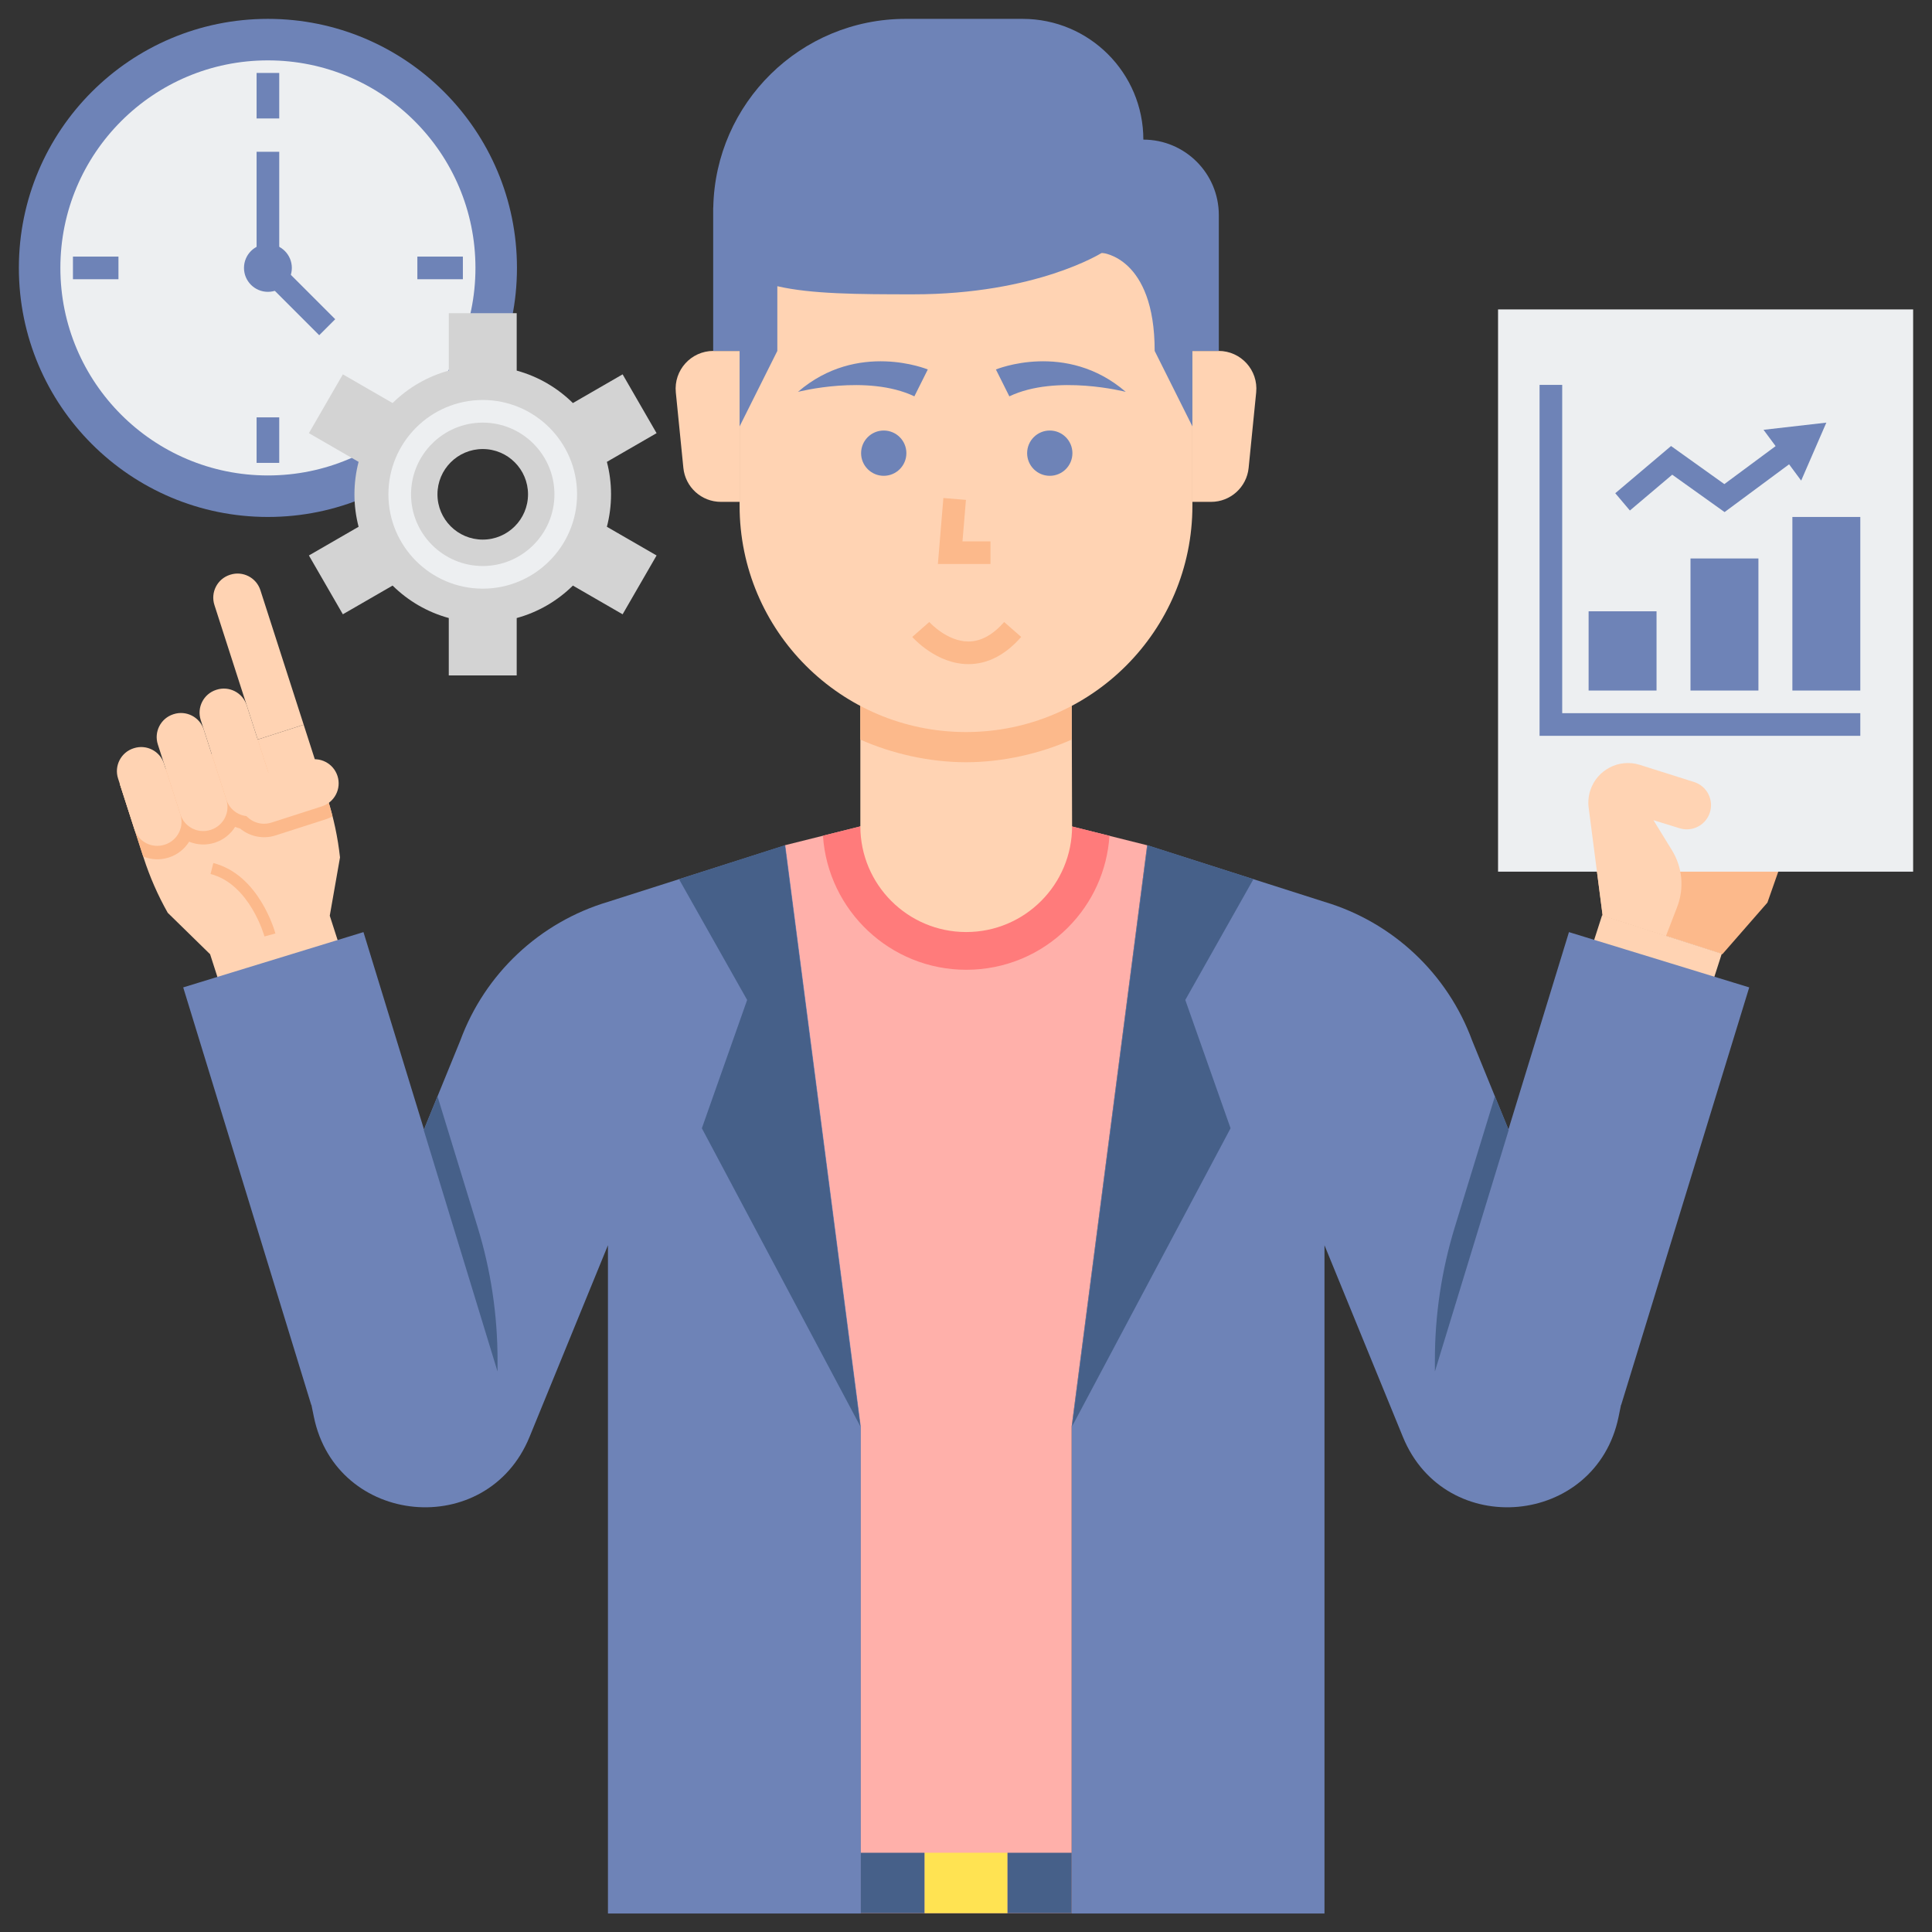 <?xml version="1.0" encoding="utf-8"?>
<!-- Generator: Adobe Illustrator 22.0.0, SVG Export Plug-In . SVG Version: 6.00 Build 0)  -->
<svg version="1.1" id="Layer_1" xmlns="http://www.w3.org/2000/svg" xmlns:xlink="http://www.w3.org/1999/xlink" x="0px" y="0px"
	 viewBox="0 0 512 512" style="enable-background:new 0 0 512 512;" xml:space="preserve">
<rect x="0" y="0" width="512" height="512" fill="#333333" stroke="none"/>
<style type="text/css">
	.st0{fill:#FF7B7B;}
	.st1{fill:#FFB236;}
	.st2{fill:#FFD3B3;}
	.st3{fill:#FCB98B;}
	.st4{fill:#6E83B7;}
	.st5{fill:#FFB0AA;}
	.st6{fill:#EDEFF1;}
	.st7{fill:#FFE352;}
	.st8{fill:#46BEE8;}
	.st9{fill:#9CE5FF;}
	.st10{fill:#80D6FB;}
	.st11{fill:#FFE67B;}
	.st12{fill:#F76161;}
	.st13{fill:#98CA69;}
	.st14{fill:#75AA40;}
	.st15{fill:#BFEA8C;}
	.st16{fill:#D3D3D3;}
	.st17{fill:#466089;}
	.st18{fill:#7C93BF;}
	.st19{fill:#FFC69F;}
	.st20{fill:#859CC1;}
	.st21{fill:#EFA470;}
	.st22{fill:#C1C1C1;}
	.st23{fill:#E2935D;}
	.st24{fill:#99E5FF;}
</style>
<g>
	<g>
		<g>
			<g>
				<g>
					<polygon class="st3" points="431.633,192.056 422.381,224.599 424.722,242.673 456.436,252.881 468.383,239.198 
						479.589,207.275 					"/>
				</g>
			</g>
			<g>
				<g>
					
						<rect x="428.38" y="240.008" transform="matrix(0.306 -0.952 0.952 0.306 59.288 594.698)" class="st2" width="18.677" height="33.316"/>
				</g>
			</g>
		</g>
		<g>
			<g>
				<rect x="397" y="82" class="st6" width="110" height="149"/>
			</g>
		</g>
		<g>
			<g>
				<path class="st2" d="M448.957,207.246l-14.359-4.544c-5.51-1.744-11.393,1.293-13.164,6.794l0,0
					c-0.474,1.473-0.617,3.032-0.418,4.566l3.706,28.612l16.768,5.397l2.98-7.721c1.909-4.946,1.399-10.499-1.379-15.014
					l-4.911-7.982l6.944,2.147c3.36,1.039,6.93-0.819,8.008-4.167v0C454.222,211.947,452.349,208.319,448.957,207.246z"/>
			</g>
		</g>
		<g>
			<g>
				<polygon class="st4" points="493,195 408,195 408,102 414,102 414,189 493,189 				"/>
			</g>
		</g>
		<g>
			<g>
				<rect x="421" y="162" class="st4" width="18" height="21"/>
			</g>
		</g>
		<g>
			<g>
				<rect x="448" y="148" class="st4" width="18" height="35"/>
			</g>
		</g>
		<g>
			<g>
				<rect x="475" y="137" class="st4" width="18" height="46"/>
			</g>
		</g>
		<g>
			<g>
				<g>
					<polygon class="st4" points="457.032,135.709 443.156,125.798 431.938,135.29 428.062,130.71 442.844,118.202 456.968,128.291 
						472.526,116.765 476.099,121.586 					"/>
				</g>
			</g>
			<g>
				<g>
					<g>
						<polygon class="st4" points="477.329,127.366 484,112 467.356,113.904 						"/>
					</g>
				</g>
			</g>
		</g>
	</g>
	<g>
		<g>
			<path class="st4" d="M463.563,261.67l-47.772-14.651l-16.039,52.298l-9.615-23.551C383.609,258.031,369.108,244.408,351,239
				l-47-15l-20,154v129.094h67V330l20.784,50.799c11.222,27.437,51.2,23.709,57.156-5.329l0.636-3.1l-0.026-0.063l0.076,0.023
				L463.563,261.67z"/>
		</g>
	</g>
	<g>
		<g>
			<path class="st17" d="M396.168,290.539l-10.634,34.675c-3.501,11.415-5.279,23.288-5.274,35.228l0.001,3.025l19.556-63.99
				L396.168,290.539z"/>
		</g>
	</g>
	<g>
		<g>
			<polygon class="st5" points="208,224 228,378 228,507 284,507 284,378 304,224 284,219 228,219 			"/>
		</g>
	</g>
	<g>
		<g>
			<rect x="245" y="491" class="st7" width="22" height="16"/>
		</g>
	</g>
	<g>
		<g>
			<rect x="228" y="491" class="st17" width="17" height="16"/>
		</g>
	</g>
	<g>
		<g>
			<rect x="267" y="491" class="st17" width="17" height="16"/>
		</g>
	</g>
	<g>
		<g>
			<path class="st0" d="M284,219h-56l-9.906,2.477C219.403,241.283,235.924,257,256.057,257c10.187,0,19.758-3.973,26.951-11.188
				c6.559-6.578,10.405-15.128,11.01-24.308L284,219z"/>
		</g>
	</g>
	<g>
		<g>
			<path class="st2" d="M256,182h-28v36.943C228,234.439,240.561,247,256.057,247h0c15.529,0,28.105-12.614,28.057-28.143L284,182
				H256z"/>
		</g>
	</g>
	<g>
		<g>
			<path class="st3" d="M228,196c8.334,3.721,18.296,6,28,6c9.704,0,19.666-2.279,28-6v-15h-56V196z"/>
		</g>
	</g>
	<g>
		<g>
			<path class="st2" d="M196,93h-6.95c-5.916,0-10.539,5.108-9.95,10.995l2,20c0.511,5.112,4.813,9.005,9.95,9.005H196V93z"/>
		</g>
	</g>
	<g>
		<g>
			<path class="st2" d="M316,93h6.95c5.916,0,10.539,5.108,9.95,10.995l-2,20c-0.511,5.112-4.813,9.005-9.95,9.005H316V93z"/>
		</g>
	</g>
	<g>
		<g>
			<polygon class="st17" points="332.171,232.991 304.114,224 284.114,378 326.114,299 314.114,265 			"/>
		</g>
	</g>
	<g>
		<g>
			<g>
				<path class="st2" d="M87.392,242.673l2.713-15.451c-0.578-5.298-1.692-10.523-3.325-15.595l-6.299-19.57L31.75,207.741
					l6.311,19.577c1.633,5.065,3.775,9.952,6.393,14.586l11.224,10.977l5.722,17.778l31.714-10.207L87.392,242.673z"/>
			</g>
		</g>
		<g>
			<g>
				<path class="st3" d="M72.607,209.364l12.19-3.897l1.982,6.159c0.502,1.559,0.937,3.137,1.341,4.723
					c-0.54,0.294-1.111,0.548-1.718,0.743l-13.364,4.301c-3.362,1.082-6.881,0.27-9.418-1.831c-0.447-0.114-0.887-0.251-1.313-0.425
					c-1.204,1.916-3.058,3.437-5.376,4.183c-2.318,0.746-4.711,0.592-6.807-0.262c-1.204,1.916-3.059,3.437-5.376,4.183
					c-2.313,0.744-4.702,0.593-6.795-0.256l-6.204-19.245l36.548-11.763L72.607,209.364z"/>
			</g>
		</g>
		<g>
			<g>
				<path class="st2" d="M68.298,195.977l12.183-3.921l-11.473-35.648c-1.075-3.34-4.654-5.177-7.995-4.102l-0.087,0.028
					c-3.34,1.075-5.177,4.654-4.102,7.995L68.298,195.977z"/>
			</g>
		</g>
		<g>
			<g>
				<path class="st2" d="M67.977,216.014l0.087-0.028c3.34-1.075,5.177-4.654,4.102-7.995l-6.791-21.1
					c-1.075-3.34-4.654-5.177-7.995-4.102l-0.086,0.028c-3.34,1.075-5.177,4.654-4.102,7.995l6.791,21.1
					C61.057,215.252,64.636,217.089,67.977,216.014z"/>
			</g>
		</g>
		<g>
			<g>
				<path class="st2" d="M89.439,205.64L89.439,205.64c-1.083-3.364-4.688-5.214-8.052-4.131l-13.364,4.301
					c-3.364,1.083-5.214,4.688-4.131,8.052l0,0c1.083,3.364,4.688,5.214,8.052,4.131l13.364-4.301
					C88.672,212.609,90.522,209.005,89.439,205.64z"/>
			</g>
		</g>
		<g>
			<g>
				<path class="st2" d="M55.794,219.935l0.086-0.028c3.34-1.075,5.177-4.654,4.102-7.995l-5.97-18.55
					c-1.075-3.34-4.654-5.177-7.995-4.102l-0.086,0.028c-3.34,1.075-5.177,4.654-4.102,7.995l5.97,18.55
					C48.874,219.173,52.454,221.01,55.794,219.935z"/>
			</g>
		</g>
		<g>
			<g>
				<path class="st2" d="M43.611,223.856l0.087-0.028c3.34-1.075,5.177-4.654,4.102-7.995l-4.329-13.45
					c-1.075-3.34-4.654-5.177-7.995-4.102l-0.087,0.028c-3.34,1.075-5.177,4.654-4.102,7.995l4.329,13.45
					C36.691,223.095,40.271,224.931,43.611,223.856z"/>
			</g>
		</g>
		<g>
			<g>
				<path class="st3" d="M70.087,248.168c-0.038-0.139-3.878-13.88-14.294-16.549l0.744-2.906
					c12.125,3.106,16.276,18.039,16.447,18.673L70.087,248.168z"/>
			</g>
		</g>
	</g>
	<g>
		<g>
			<g>
				<circle class="st4" cx="71" cy="71" r="66"/>
			</g>
		</g>
		<g>
			<g>
				<circle class="st6" cx="71" cy="71" r="55"/>
			</g>
		</g>
		<g>
			<g>
				<rect x="68" y="19.333" class="st4" width="6" height="12.061"/>
			</g>
		</g>
		<g>
			<g>
				<rect x="110.605" y="68" class="st4" width="12.061" height="6"/>
			</g>
		</g>
		<g>
			<g>
				<rect x="68" y="110.605" class="st4" width="6" height="12.061"/>
			</g>
		</g>
		<g>
			<g>
				<rect x="19.333" y="68" class="st4" width="12.061" height="6"/>
			</g>
		</g>
		<g>
			<g>
				<polygon class="st4" points="84.594,88.836 68,72.243 68,40.228 74,40.228 74,69.757 88.836,84.594 				"/>
			</g>
		</g>
		<g>
			<g>
				<circle class="st4" cx="71" cy="71" r="6.34"/>
			</g>
		</g>
	</g>
	<g>
		<g>
			<path class="st4" d="M208.114,224l-47,15c-18.108,5.408-32.609,19.031-39.137,36.765l-9.615,23.551l-16.039-52.298L48.552,261.67
				l33.938,110.66l0.076-0.023l-0.026,0.063l0.636,3.1c5.956,29.039,45.934,32.766,57.156,5.329L161.114,330v177.094h67V378
				L208.114,224z"/>
		</g>
	</g>
	<g>
		<g>
			<path class="st17" d="M115.946,290.539l10.634,34.675c3.501,11.415,5.279,23.288,5.274,35.228l-0.001,3.025l-19.556-63.99
				L115.946,290.539z"/>
		</g>
	</g>
	<g>
		<g>
			<polygon class="st17" points="179.943,232.991 208,224 228,378 186,299 198,265 			"/>
		</g>
	</g>
	<g>
		<g>
			<path class="st2" d="M196,67v67c0,33.137,26.863,60,60,60s60-26.863,60-60V67H196z"/>
		</g>
	</g>
	<g>
		<g>
			<circle class="st4" cx="234.2" cy="120.094" r="6"/>
		</g>
	</g>
	<g>
		<g>
			<circle class="st4" cx="278.2" cy="120.094" r="6"/>
		</g>
	</g>
	<g>
		<g>
			<polygon class="st3" points="262.488,149.463 248.549,149.463 250.006,131.976 255.985,132.474 255.069,143.463 262.488,143.463 
							"/>
		</g>
	</g>
	<g>
		<g>
			<path class="st4" d="M245.876,97.915c0,0-18.589-7.713-34.41,5.933c0,0,18.392-4.746,30.85,1.187L245.876,97.915z"/>
		</g>
	</g>
	<g>
		<g>
			<path class="st4" d="M263.926,97.915c0,0,18.589-7.713,34.41,5.933c0,0-18.392-4.746-30.85,1.187L263.926,97.915z"/>
		</g>
	</g>
	<g>
		<g>
			<path class="st4" d="M303,37c0-17.673-14.327-32-32-32h-31c-27.831,0-50.44,22.297-50.975,50L189,55v38h7v20l10-20V75.846
				C214.988,77.925,227.227,78,242,78c32.667,0,50-11,50-11s14,1,14,26l10,20V93h7V57C323,45.954,314.046,37,303,37z"/>
		</g>
	</g>
	<g>
		<g>
			<path class="st3" d="M256.644,176c-8.479,0-14.627-6.915-14.885-7.209l4.516-3.951l-2.258,1.976l2.251-1.983
				c0.046,0.052,4.653,5.168,10.376,5.168c0.011,0,0.022,0,0.034,0c3.273-0.012,6.447-1.748,9.434-5.16l4.516,3.951
				C266.441,173.575,261.736,176,256.644,176z"/>
		</g>
	</g>
	<g>
		<g>
			<g>
				<path class="st16" d="M161.931,131c0-2.972-0.384-5.854-1.1-8.602L174,114.794l-9-15.588l-13.178,7.609
					c-4.086-4.036-9.189-7.04-14.891-8.601V83h-18v15.213c-5.701,1.562-10.805,4.565-14.891,8.601l-13.178-7.609l-9,15.588
					l13.169,7.604c-0.716,2.748-1.1,5.63-1.1,8.602s0.384,5.854,1.1,8.602l-13.17,7.604l9,15.588l13.179-7.609
					c4.086,4.036,9.189,7.04,14.891,8.601V179h18v-15.213c5.701-1.562,10.805-4.565,14.891-8.601L165,162.794l9-15.588l-13.17-7.604
					C161.547,136.854,161.931,133.972,161.931,131z M127.931,143c-6.627,0-12-5.373-12-12s5.373-12,12-12s12,5.373,12,12
					S134.558,143,127.931,143z"/>
			</g>
		</g>
		<g>
			<g>
				<path class="st6" d="M127.931,156c-13.785,0-25-11.215-25-25s11.215-25,25-25s25,11.215,25,25S141.716,156,127.931,156z
					 M127.931,112c-10.477,0-19,8.523-19,19s8.523,19,19,19s19-8.523,19-19S138.407,112,127.931,112z"/>
			</g>
		</g>
	</g>
</g>
</svg>
